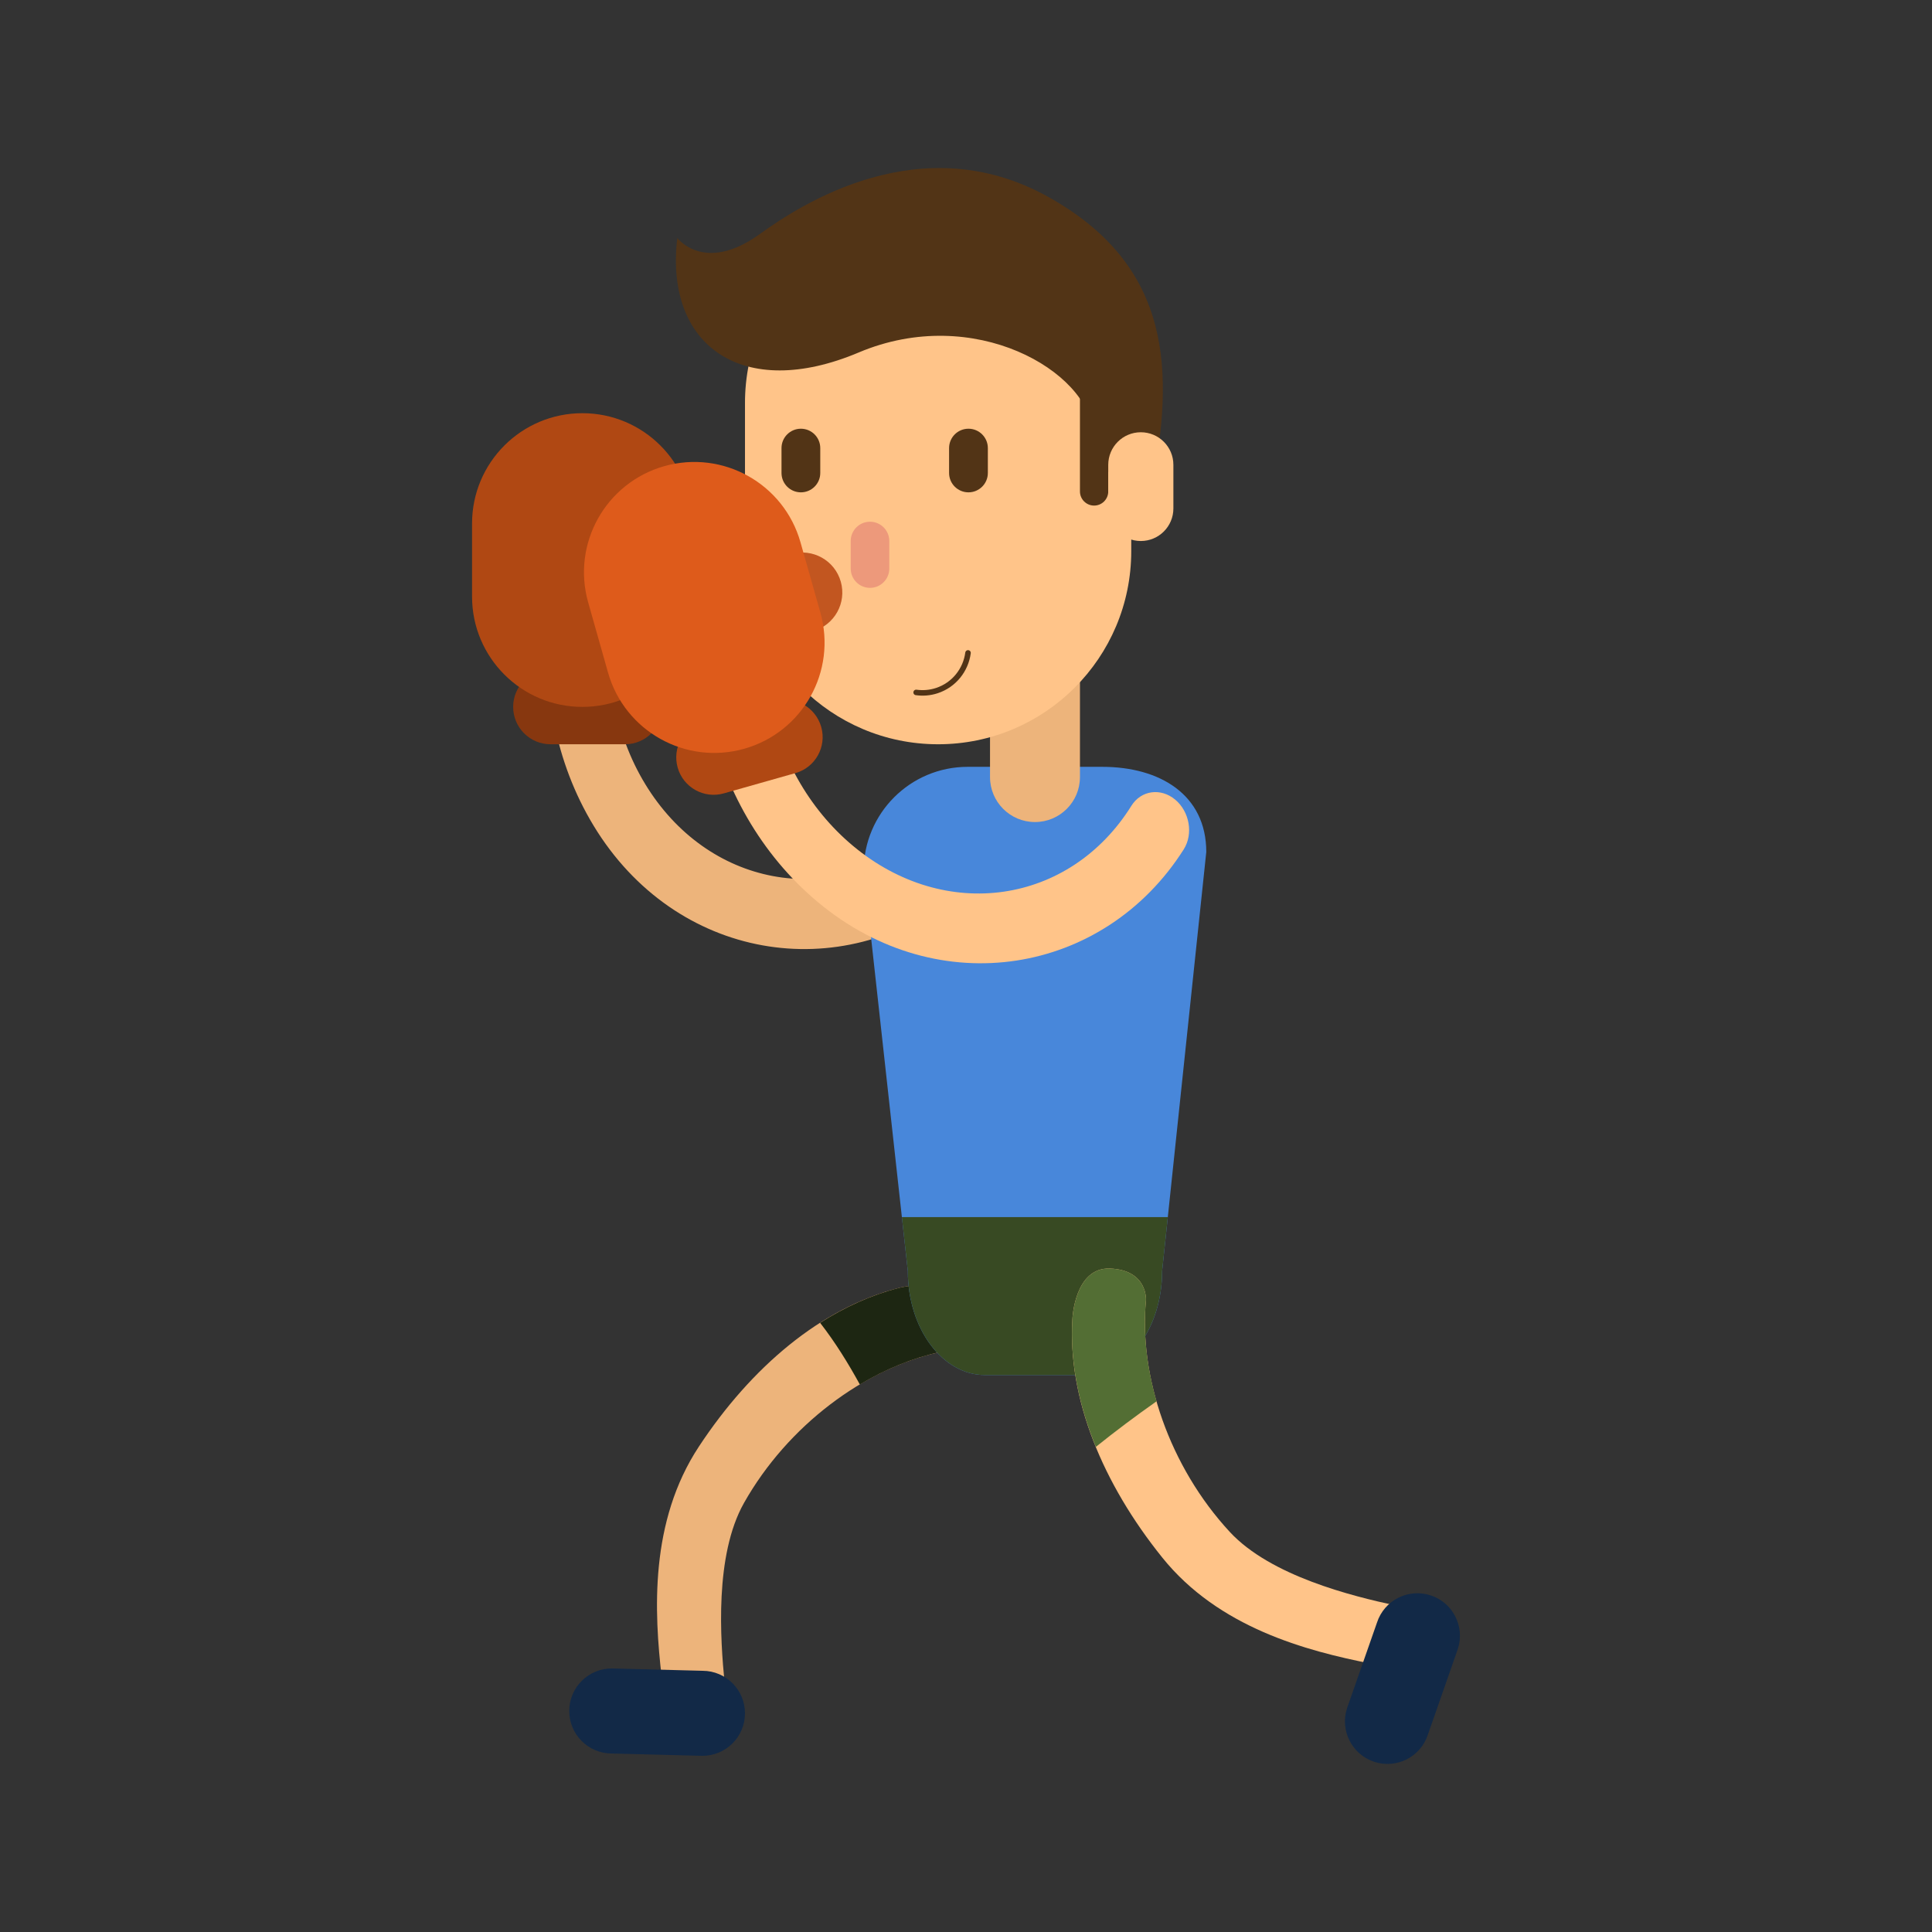 <?xml version="1.0" encoding="utf-8"?>
<!-- Generator: Adobe Illustrator 16.0.0, SVG Export Plug-In . SVG Version: 6.00 Build 0)  -->
<!DOCTYPE svg PUBLIC "-//W3C//DTD SVG 1.1//EN" "http://www.w3.org/Graphics/SVG/1.1/DTD/svg11.dtd">
<svg version="1.1" id="Layer_1" xmlns="http://www.w3.org/2000/svg" xmlns:xlink="http://www.w3.org/1999/xlink" x="0px" y="0px"
	 width="350px" height="350px" viewBox="0 0 350 350" enable-background="new 0 0 350 350" xml:space="preserve">
<rect x="0" y="0" width="350" height="350" fill="#333333" stroke="none"/>
<g>
	<g>
		<path fill="#EDB47B" d="M173.33,162.031c-20.965,16.807-51.001,11.936-65.787-12.442c-6.999-11.536-9.45-25.217-7.817-38.285
			c3.791,0.056,7.573,0.222,11.352,0.455c-1.533,10.281,0.266,21.145,5.79,30.252c11.251,18.553,33.666,22.792,50.061,9.469
			c2.571-2.086,6.101-1.385,7.859,1.518C176.549,155.9,175.91,159.96,173.33,162.031z"/>
		<path fill="#FFFFFF" stroke="#000000" stroke-miterlimit="10" d="M105.516,108.622c-0.119,1.084,0.662,2.058,1.75,2.174
			l7.414,0.807c1.083,0.118,2.053-0.664,2.172-1.748l0,0c0.119-1.086-0.665-2.059-1.75-2.174l-7.412-0.808
			C106.608,106.757,105.632,107.54,105.516,108.622L105.516,108.622z"/>
		<path fill="#FFFFFF" stroke="#000000" stroke-miterlimit="10" d="M115.006,105.451l-0.331,3.057
			c1.39-0.272,2.347-0.225,2.176,1.347c-0.534,4.898-3.352,9.461-7.869,10.275c-0.28,0.05-0.55,0.055-0.814,0.041
			c-1.236,0.428-2.573,0.609-3.959,0.458c-4.645-0.505-8.088-4.429-8.106-8.993c-0.021-0.168-0.023-0.337-0.007-0.511l0.054-0.5
			c0.002-0.007,0.002-0.013,0.005-0.02l0.28-2.583c0-0.007,0-0.013,0.002-0.02l0.49-4.518c0.138-1.248,1.257-2.151,2.508-2.012
			c1.22,0.131,2.104,1.211,2.016,2.425c0.005-0.002,0.009,0,0.014-0.001c0.175-1.203,1.269-2.068,2.489-1.934
			c1.18,0.128,2.041,1.142,2.018,2.305c0.005,0,0.012,0.002,0.019,0.002l-0.023,0.197c0,0,0,0.001,0.002,0
			c0.136-1.247,1.258-2.148,2.503-2.013c1.248,0.137,2.151,1.26,2.016,2.505c0.135-1.246,1.257-2.151,2.503-2.013
			C114.241,103.082,115.141,104.201,115.006,105.451z"/>
	</g>
	<path fill="#EDB47B" d="M170.099,244.984c-13.467,2.932-27.399,13.248-35.319,27.291c-5.356,9.498-4.283,24.742-3.511,32.582
		c-4.491,0.018-6.882-0.318-11.375-0.828c-1.407-12.018-2.237-28.379,6.721-41.977c9.455-14.355,22.139-25.15,36.239-28.734
		c0,0,9.002-2.465,10.724,3.699C175.429,243.652,170.099,244.984,170.099,244.984z"/>
	<path fill="#1D2612" d="M173.577,237.018c-1.722-6.164-10.724-3.699-10.724-3.699c-4.964,1.262-9.747,3.434-14.281,6.324
		c2.748,3.531,5.069,7.295,7.198,11.168c4.639-2.77,9.511-4.777,14.328-5.826C170.099,244.984,175.429,243.652,173.577,237.018z"/>
	<path fill="#122947" d="M103.125,309.922c-0.021,4.254,3.413,7.721,7.666,7.74l16.428,0.422c4.255,0.021,7.722-3.412,7.741-7.666
		l0,0c0.021-4.256-3.411-7.721-7.666-7.738l-16.43-0.426C106.61,302.236,103.146,305.668,103.125,309.922L103.125,309.922z"/>
	<path fill="#4887DA" d="M164.462,230.273c0,10.402,6.257,18.832,13.979,18.832h18.109c7.722,0,13.979-8.43,13.979-18.832
		l7.999-75.926c0-10.398-8.431-15.428-18.833-15.428h-24.396c-10.402,0-18.835,8.432-18.835,18.831L164.462,230.273z"/>
	<path fill="#384A23" d="M163.382,220.492l1.08,9.781c0,10.402,6.257,18.832,13.979,18.832h18.109
		c7.722,0,13.979-8.43,13.979-18.832l1.031-9.781H163.382z"/>
	<path fill="#EDB47B" d="M179.351,140.776c0,4.499,3.645,8.146,8.145,8.146l0,0c4.5,0,8.148-3.647,8.148-8.146v-23.421
		c0-4.499-3.648-8.146-8.148-8.146l0,0c-4.5,0-8.145,3.647-8.145,8.146V140.776z"/>
	<g>
		<path fill="#FFC489" d="M134.961,99.839c0,19.327,15.665,34.991,34.986,34.991l0,0c19.325,0,34.99-15.664,34.99-34.991v-26.83
			c0-19.324-15.665-34.989-34.99-34.989l0,0c-19.321,0-34.986,15.665-34.986,34.989V99.839z"/>
		<path fill="#523416" d="M171.935,85.681c0,1.94,1.572,3.511,3.511,3.511l0,0c1.941,0,3.513-1.571,3.513-3.511v-4.504
			c0-1.939-1.572-3.511-3.513-3.511l0,0c-1.939,0-3.511,1.572-3.511,3.511V85.681z"/>
		<path fill="#523416" d="M141.577,85.681c0,1.94,1.57,3.511,3.511,3.511l0,0c1.941,0,3.511-1.571,3.511-3.511v-4.504
			c0-1.939-1.57-3.511-3.511-3.511l0,0c-1.941,0-3.511,1.572-3.511,3.511V85.681z"/>
		<path fill="#ED997B" d="M154.114,103c0,1.929,1.565,3.496,3.495,3.496l0,0c1.93,0,3.495-1.566,3.495-3.496v-4.991
			c0-1.929-1.565-3.495-3.495-3.495l0,0c-1.929,0-3.495,1.565-3.495,3.495V103z"/>
		<path fill="none" stroke="#523416" stroke-linecap="round" stroke-linejoin="round" stroke-miterlimit="10" d="M165.967,125.44
			c1.215,0.17,2.487,0.082,3.735-0.325c3.149-1.027,5.258-3.758,5.664-6.836"/>
		<path fill="#523416" d="M195.644,89.027c0,1.415,1.147,2.563,2.563,2.563l0,0c1.416,0,2.562-1.149,2.562-2.563V66.35
			c0-1.416-1.146-2.565-2.562-2.565l0,0c-1.416,0-2.563,1.149-2.563,2.565V89.027z"/>
		<path fill="#523416" d="M208.693,88.16c0,0-10.029,1.099-10.722-9.853c-0.697-10.954-21.438-23.306-42.414-14.45
			c-20.973,8.855-35.189-1.164-32.858-20.74c0,0,4.895,6.525,14.917-0.699c7.586-5.471,29.272-19.516,52.2-6.795
			C212.57,48.245,212.652,67.483,208.693,88.16z"/>
		<path fill="#FFC489" d="M200.769,92.111c0,3.259,2.644,5.898,5.902,5.898l0,0c3.259,0,5.899-2.64,5.899-5.898v-7.904
			c0-3.259-2.641-5.9-5.899-5.9l0,0c-3.259,0-5.902,2.641-5.902,5.9V92.111z"/>
	</g>
	<path fill="#87370F" d="M119.994,128.06c0,3.738-3.033,6.77-6.77,6.77H99.733c-3.74,0-6.77-3.032-6.77-6.77l0,0
		c0-3.738,3.03-6.77,6.77-6.77h13.491C116.961,121.29,119.994,124.322,119.994,128.06L119.994,128.06z"/>
	<path fill="#B04813" d="M125.49,108.073c0,11.038-8.949,19.987-19.985,19.987l0,0c-11.039,0-19.988-8.949-19.988-19.987V94.841
		c0-11.038,8.949-19.987,19.988-19.987l0,0c11.037,0,19.985,8.949,19.985,19.987V108.073z"/>
	<path fill="#FFFFFF" stroke="#000000" stroke-miterlimit="10" d="M129.642,96.446c0,4.007-3.247,7.254-7.255,7.254h-0.542
		c-4.005,0-7.255-3.247-7.255-7.254l0,0c0-4.007,3.25-7.254,7.255-7.254h0.542C126.395,89.192,129.642,92.439,129.642,96.446
		L129.642,96.446z"/>
	<g>
		<g>
			<path fill="#FFC489" d="M214.444,153.87c-14.38,22.699-44.371,27.835-66.265,9.569c-10.36-8.641-17.119-20.788-19.811-33.678
				c3.602-1.177,7.232-2.248,10.883-3.251c1.885,10.222,7.11,19.915,15.292,26.737c16.659,13.901,39.236,10.642,50.425-7.278
				c1.755-2.808,5.319-3.291,7.925-1.113C215.501,147.027,216.215,151.076,214.444,153.87z"/>
			<path fill="#FFFFFF" stroke="#000000" stroke-miterlimit="10" d="M132.974,125.345c0.24,1.065,1.295,1.732,2.358,1.492
				l7.276-1.643c1.062-0.239,1.729-1.294,1.488-2.358l0,0c-0.24-1.063-1.297-1.731-2.361-1.489l-7.274,1.64
				C133.4,123.228,132.733,124.284,132.974,125.345L132.974,125.345z"/>
			<path fill="#FFFFFF" stroke="#000000" stroke-miterlimit="10" d="M140.922,119.268l0.679,3c1.227-0.709,2.146-0.973,2.496,0.568
				c1.085,4.806-0.103,10.039-4.11,12.271c-0.248,0.138-0.504,0.232-0.756,0.304c-1.031,0.804-2.24,1.41-3.597,1.716
				c-4.559,1.029-9.089-1.565-10.587-5.877c-0.072-0.152-0.133-0.31-0.17-0.482l-0.112-0.491c0-0.006-0.002-0.012-0.002-0.02
				l-0.577-2.533c0-0.007-0.002-0.013-0.002-0.02l-1.001-4.433c-0.275-1.225,0.492-2.442,1.719-2.718
				c1.197-0.271,2.382,0.463,2.692,1.641c0.002-0.003,0.009-0.003,0.014-0.004c-0.224-1.196,0.53-2.369,1.727-2.639
				c1.157-0.261,2.302,0.419,2.657,1.527c0.002-0.001,0.011-0.002,0.019-0.004l0.044,0.193c0,0-0.002,0.001,0,0.001
				c-0.278-1.225,0.49-2.44,1.714-2.717c1.225-0.278,2.442,0.492,2.718,1.715c-0.275-1.223,0.492-2.441,1.717-2.717
				C139.431,117.275,140.646,118.042,140.922,119.268z"/>
		</g>
		<path fill="#B04813" d="M148.774,131.695c1.017,3.597-1.073,7.34-4.67,8.358l-12.98,3.675c-3.597,1.019-7.339-1.073-8.358-4.67
			l0,0c-1.017-3.597,1.073-7.339,4.67-8.358l12.98-3.674C144.013,126.007,147.754,128.097,148.774,131.695L148.774,131.695z"/>
		<path fill="#C25620" d="M152.318,105.374c1.092,3.855-1.148,7.864-5.004,8.956l-0.52,0.147c-3.854,1.092-7.864-1.148-8.956-5.003
			l0,0c-1.091-3.855,1.148-7.865,5.004-8.956l0.52-0.148C147.218,99.278,151.226,101.519,152.318,105.374L152.318,105.374z"/>
		<path fill="#DE5B1B" d="M148.618,110.966c3.007,10.621-3.166,21.669-13.785,24.676l0,0c-10.622,3.007-21.67-3.166-24.677-13.786
			l-3.604-12.732c-3.007-10.62,3.166-21.668,13.787-24.676l0,0c10.619-3.007,21.667,3.166,24.675,13.786L148.618,110.966z"/>
	</g>
	<path fill="#FFC489" d="M207.604,235.555c-1.325,13.721,4.238,30.139,15.188,41.971c7.407,8.002,22.251,11.643,29.952,13.301
		c-1.355,4.283-2.405,6.455-4.265,10.578c-11.874-2.334-27.705-6.543-37.914-19.229c-10.779-13.391-17.184-28.766-16.285-43.285
		c0,0,0.403-9.326,6.8-9.082C207.966,230.074,207.604,235.555,207.604,235.555z"/>
	<path fill="#536E34" d="M209.52,253.861c-1.791-6.217-2.476-12.502-1.915-18.307c0,0,0.361-5.48-6.523-5.746
		c-6.396-0.244-6.8,9.082-6.8,9.082c-0.473,7.643,1.094,15.523,4.242,23.227C202.093,259.25,205.765,256.502,209.52,253.861z"/>
	<path fill="#122947" d="M248.966,319.172c4.045,1.32,8.396-0.891,9.712-4.936l5.424-15.512c1.32-4.045-0.892-8.395-4.935-9.711l0,0
		c-4.045-1.32-8.394,0.885-9.712,4.932l-5.426,15.514C242.711,313.504,244.923,317.852,248.966,319.172L248.966,319.172z"/>
</g>
</svg>
